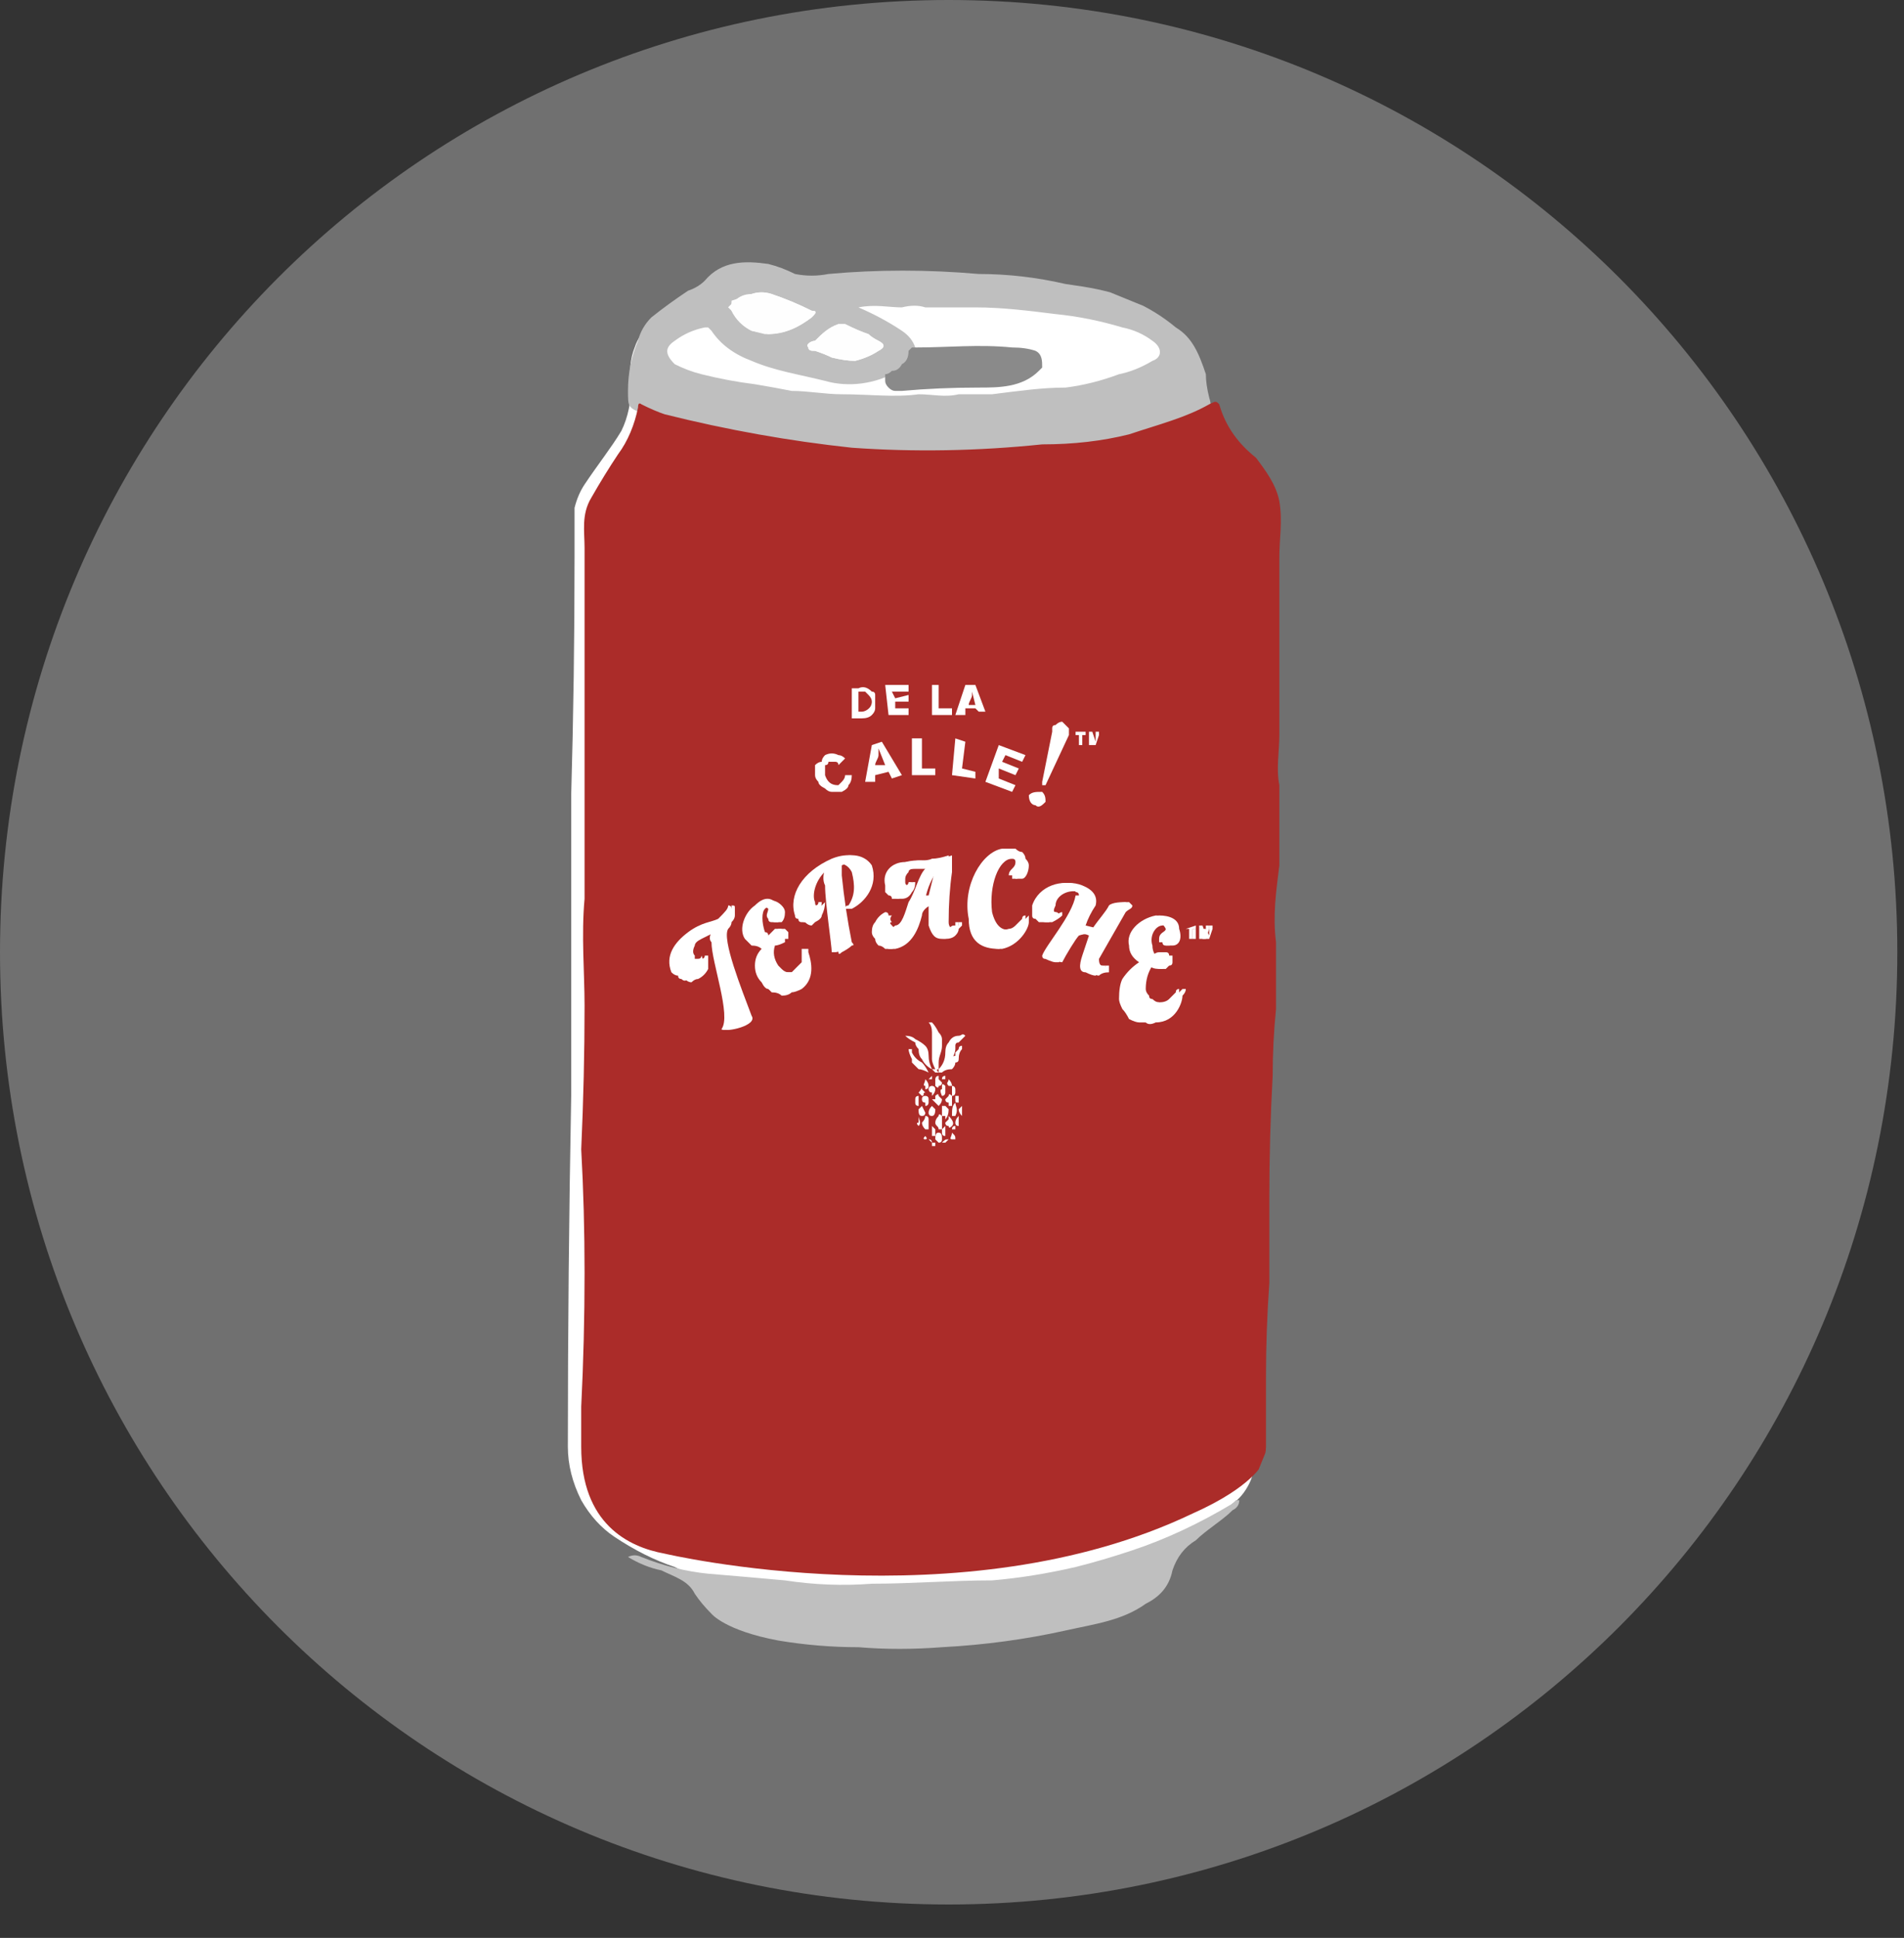 <svg version="1.2" xmlns="http://www.w3.org/2000/svg" viewBox="0 0 57 58" width="57" height="58">
	<rect x="0" y="0" width="57" height="58" fill="#333333" stroke="none"/>
	<title>Ellipse 11-svg</title>
	<defs>
		<clipPath clipPathUnits="userSpaceOnUse" id="cp1">
			<path d="m21.58 4l27.78 11.32l-15.58 38.23l-27.78-11.32z" />
		</clipPath>
	</defs>
	<style>
		.s0 { opacity: .3;fill: #ffffff } 
		.s1 { fill: #ffffff } 
		.s2 { mix-blend-mode: multiply;fill: #bfbfbf } 
		.s3 { fill: #fefefe } 
		.s4 { mix-blend-mode: multiply;fill: #8a8a8a } 
		.s5 { mix-blend-mode: multiply;fill: #ab2c29 } 
		.s6 { mix-blend-mode: multiply;fill: #ffffff } 
	</style>
	<path id="Layer" class="s0" d="m28.4 57c-15.7 0-28.4-12.7-28.4-28.5c0-15.8 12.7-28.5 28.4-28.5c15.7 0 28.4 12.7 28.4 28.5c0 15.8-12.7 28.5-28.4 28.5z" />
	<g id="Clip-Path" clip-path="url(#cp1)">
		<g id="Layer">
			<path id="Layer" class="s1" d="m33.9 9.2q0.7 0.2 1.3 0.7c0.4 0.4 0.7 0.9 0.8 1.4c0.1 1 0.6 1.7 1.2 2.4q0.4 0.5 0.7 1c0.3 0.4 0.3 1 0.3 1.5q-0.1 2.6-0.1 5.2c-0.1 1.5 0 3.1-0.1 4.6c-0.1 1.5 0 2.9-0.1 4.3c-0.2 3.2-0.2 6.3-0.3 9.5q0 1.9-0.1 3.8q0.1 0.4-0.1 0.8q-0.2 0.4-0.5 0.6q-0.4 0.4-0.9 0.6c-0.4 0.3-0.7 0.7-0.9 1.2c-0.2 0.6-0.6 0.9-1.2 1.2q-1 0.4-2.1 0.6c-2.7 0.6-5.4 0.6-8.1 0.3q-0.9-0.1-1.7-0.4c-0.4-0.2-0.8-0.5-1-0.9c-0.1-0.3-0.4-0.5-0.8-0.7q-0.9-0.3-1.8-0.9q-0.6-0.4-1-1.1q-0.2-0.4-0.3-0.8q-0.1-0.4-0.1-0.8q0-5.2 0.1-10.5q0-4.5 0-9q0.1-3.5 0.1-7.1q0-0.7 0-1.5q0.1-0.4 0.3-0.7c0.4-0.6 0.8-1.1 1.1-1.6c0.2-0.4 0.3-0.9 0.3-1.4q-0.1-0.6 0.1-1.1c0.2-0.6 0.7-0.9 1.2-1.3q0.5-0.4 1.1-0.8c0.5-0.4 1.1-0.4 1.7-0.3c0.3 0.1 0.6 0.3 1 0.3q0.5 0.1 1.1 0q3.2-0.2 6.3 0.2q0.9 0.2 1.8 0.4q0.4 0.1 0.7 0.3z" />
			<g id="Layer">
				<path id="Layer" class="s2" d="m21.3 48.3q-0.3-0.3-0.5-0.6c-0.2-0.4-0.6-0.5-1-0.7q-0.5-0.1-1-0.4q0.2-0.1 0.4 0q1 0.4 2 0.5q1.2 0.1 2.3 0.2q1.3 0.2 2.6 0.1c1.2 0 2.4-0.1 3.6-0.1q1.2-0.1 2.5-0.4q0.8-0.2 1.7-0.5q1.5-0.5 3-1.4q0 0 0.1-0.1q0 0 0.1 0q0 0 0 0q0 0.2-0.2 0.3c-0.3 0.3-0.8 0.6-1.1 0.9q-0.5 0.3-0.7 0.9c-0.1 0.5-0.4 0.8-0.8 1c-0.7 0.5-1.5 0.6-2.4 0.8q-1.8 0.4-3.7 0.5q-1.3 0.1-2.5 0q-1.2 0-2.4-0.2c-1.6-0.3-2-0.8-2-0.8z" />
			</g>
			<g id="Layer">
				<path id="Layer" fill-rule="evenodd" class="s2" d="m33.9 9q0.7 0.3 1.3 0.8c0.5 0.3 0.7 0.8 0.9 1.4q0 0.3 0.1 0.7q0.1 0.3 0 0.6c0 0.1-0.2 0.1-0.4 0.2q-0.7 0.3-1.5 0.5q-1.1 0.3-2.3 0.4q-0.7 0-1.4 0c-0.7 0.1-1.4 0.1-2.1 0.1q-1.1 0-2.2-0.1c-0.6-0.1-1.2-0.1-1.8-0.2q-1.5-0.2-3-0.5q-1-0.1-2-0.4c-0.1-0.1-0.1-0.1-0.2-0.1c-0.5-0.2-0.5-0.2-0.5-0.7q0-0.8 0.3-1.5q0.1-0.4 0.4-0.7q0.5-0.4 1.1-0.8q0.3-0.1 0.5-0.3c0.5-0.6 1.2-0.6 1.9-0.5q0.4 0.1 0.8 0.3q0.5 0.1 1 0q2.2-0.2 4.5 0q1.3 0 2.6 0.3c0.7 0.1 1.4 0.2 2 0.5zm-8.2 0.2q0.7 0.3 1.3 0.7q0.3 0.2 0.4 0.5q0.1 0.4-0.5 0.7c-0.7 0.4-1.5 0.5-2.2 0.3c-0.8-0.2-1.5-0.3-2.2-0.6q-0.8-0.3-1.2-0.9q-0.1-0.1-0.1-0.1q-0.1 0-0.1 0q-0.5 0.1-0.9 0.4c-0.3 0.2-0.3 0.4 0 0.7q0.4 0.2 0.8 0.3q0.8 0.2 1.6 0.3q0.6 0.1 1.1 0.2c0.5 0 1 0.1 1.5 0.1c0.8 0 1.6 0.1 2.3 0c0.4 0 0.8 0.1 1.2 0q0.5 0 1 0c0.8-0.1 1.5-0.2 2.2-0.2q0.8-0.1 1.6-0.4q0.5-0.1 1-0.4c0.3-0.1 0.3-0.4 0-0.6q-0.4-0.3-0.9-0.4q-1-0.3-2-0.4c-0.8-0.1-1.6-0.2-2.4-0.2q-0.8 0-1.5 0q-0.3-0.1-0.7 0c-0.4 0-0.8-0.1-1.3 0zm-3.2 0.7l0.5 0.1c0.5 0 0.9-0.2 1.3-0.5c0.1-0.1 0.2-0.2 0-0.2q-0.6-0.3-1.2-0.5q-0.3-0.1-0.6 0q-0.3 0-0.5 0.2q-0.1 0-0.1 0.1q0 0 0 0q-0.1 0.1-0.1 0.1q0.1 0 0.1 0.1q0.2 0.4 0.6 0.6zm1.9 0.6q0.3 0.1 0.5 0.2q0.4 0.1 0.7 0.1q0.4-0.1 0.7-0.3c0.2-0.1 0.2-0.2 0-0.3q-0.2-0.1-0.3-0.2q-0.3-0.1-0.7-0.3q0 0-0.1 0q0 0-0.1 0c-0.3 0.1-0.5 0.3-0.7 0.5c-0.1 0-0.3 0.1-0.2 0.2c0 0.1 0.1 0.1 0.2 0.1z" />
			</g>
			<path id="Layer" class="s3" d="m22.5 9.9q-0.4-0.2-0.6-0.6q-0.1-0.1-0.1-0.1q0 0 0.1-0.1q0 0 0 0q0-0.1 0-0.1q0.3-0.1 0.6-0.2q0.3-0.1 0.6 0q0.6 0.2 1.2 0.5c0.2 0 0.1 0.1 0 0.2c-0.4 0.3-0.8 0.5-1.4 0.5z" />
			<path id="Layer" class="s3" d="m24.4 10.5c-0.1 0-0.2 0-0.2-0.1c-0.1-0.1 0.1-0.2 0.2-0.2c0.2-0.2 0.4-0.4 0.7-0.5q0.1 0 0.1 0q0.1 0 0.1 0q0.4 0.2 0.7 0.3q0.1 0.1 0.3 0.2c0.2 0.1 0.2 0.2 0 0.3q-0.3 0.2-0.7 0.3q-0.3 0-0.7-0.1q-0.2-0.1-0.5-0.2z" />
			<g id="Layer">
				<path id="Layer" class="s4" d="m31.1 11.1c-0.5 0.5-1.2 0.5-1.8 0.5q-1.2 0-2.3 0.1q-0.1 0-0.2 0q-0.1 0-0.2-0.1q-0.1-0.1-0.1-0.2q0-0.1 0-0.2q0.1 0 0.2-0.1q0.2 0 0.3-0.2q0.2-0.1 0.2-0.4q0 0 0.1-0.1q0 0 0.1 0c1 0 1.9-0.1 2.9 0q0.4 0 0.7 0.1c0.2 0.1 0.2 0.3 0.2 0.5z" />
			</g>
			<g id="Layer">
				<g id="Layer">
					<path id="Layer" class="s5" d="m17.4 43.3q0-0.6 0-1.2q0.1-2 0.1-4q0-1.9-0.1-3.7q0.1-2.2 0.1-4.3c0-1-0.1-2.1 0-3.2q0-1.5 0-3q0-1.4 0-2.8q0-2.4 0-4.7c0-0.5-0.1-1 0.2-1.5q0.4-0.7 0.8-1.3c0.3-0.4 0.5-0.9 0.6-1.4c0-0.2 0.1-0.1 0.1-0.1q0.4 0.2 0.7 0.3q2.8 0.7 5.6 1q2.8 0.2 5.7-0.1q1.4 0 2.6-0.3c0.9-0.3 1.7-0.5 2.4-0.9c0.2-0.1 0.2-0.1 0.3 0c0.2 0.7 0.6 1.2 1.1 1.6c0.3 0.4 0.6 0.8 0.7 1.3c0.1 0.6 0 1.1 0 1.7q0 1.3 0 2.7q0 1.3 0 2.6c0 0.5-0.1 1 0 1.5c0 0.8 0 1.6 0 2.4c-0.1 0.8-0.2 1.5-0.1 2.3q0 1 0 2q-0.1 1-0.1 2q-0.1 1.8-0.1 3.7q0 1.2 0 2.5q-0.1 1.4-0.1 2.8c0 0.7 0 1.4 0 2.1q0 0.2-0.1 0.5c0 0-0.3 0.7-2.1 1.5c-6.9 3.3-15.8 1.2-15.8 1.2c-1.1-0.2-2.5-0.9-2.5-3.2z" />
				</g>
			</g>
			<path id="Layer" fill-rule="evenodd" class="s1" d="m25.5 20.6h0.2q0.2-0.1 0.4 0.1q0.1 0 0.1 0.1q0 0.1 0 0.2q0 0.1 0 0.2q0 0.1-0.1 0.2q-0.1 0.1-0.3 0.1h-0.3zm0.2 0.1v0.6h0.1c0.1 0 0.3-0.1 0.3-0.3q0-0.1-0.1-0.2q0 0-0.1-0.1q-0.1 0-0.1 0z" />
			<path id="Layer" class="s1" d="m26.5 20.5h0.7v0.2h-0.5l0.1 0.2l0.4-0.1v0.2h-0.4v0.2h0.4v0.2h-0.6z" />
			<path id="Layer" class="s1" d="m27.9 20.5h0.2v0.7h0.4v0.2h-0.6z" />
			<path id="Layer" fill-rule="evenodd" class="s1" d="m29.2 20.5l0.3 0.8h-0.2l-0.1-0.1h-0.3v0.2h-0.3l0.3-0.9zm-0.1 0.2q0 0 0 0.1c0 0.1-0.1 0.2-0.1 0.3h0.2z" />
			<path id="Layer" class="s1" d="m30.8 23.8c0.1-0.1 0.2-0.1 0.4-0.1c0.1 0.1 0.1 0.2 0.1 0.3c-0.1 0.1-0.2 0.2-0.3 0.1c-0.1 0-0.2-0.1-0.2-0.3z" />
			<path id="Layer" class="s1" d="m32 22l-0.7 1.5q-0.1 0-0.1 0q0 0 0 0q0 0 0 0q0 0 0-0.1l0.3-1.5q0 0 0 0q0-0.1 0-0.1q0-0.1 0.1-0.1q0.1-0.1 0.2-0.1q0.1 0.1 0.2 0.2q0 0.1 0 0.2q0 0 0 0z" />
			<path id="Layer" class="s1" d="m25.5 23.2q0 0.2-0.1 0.3q0 0.1-0.2 0.2q-0.1 0-0.3 0q-0.1 0-0.2-0.1q-0.2-0.1-0.2-0.2q-0.1-0.1-0.1-0.2q0-0.1 0-0.3q0.1-0.1 0.2-0.1q0-0.1 0.1-0.2q0.2-0.1 0.4 0q0.1 0 0.2 0.1l-0.2 0.2q0-0.1-0.1-0.1q-0.1 0-0.2 0q0 0.1-0.1 0.1q0 0.1 0 0.1q0 0.1 0 0.1q0 0.1 0 0.1c0.1 0.3 0.3 0.3 0.4 0.3q0.1-0.1 0.1-0.1q0.1-0.1 0.1-0.2z" />
			<path id="Layer" fill-rule="evenodd" class="s1" d="m26.4 22.2l0.6 1l-0.3 0.1l-0.1-0.2l-0.4 0.1v0.2h-0.3l0.2-1.1zm-0.1 0.2q0 0.1 0 0.2c0 0.1-0.1 0.2-0.1 0.3h0.3z" />
			<path id="Layer" class="s1" d="m27.3 22.1h0.3v0.9h0.4v0.2h-0.7z" />
			<path id="Layer" class="s1" d="m28.6 22.1l0.3 0.1l-0.1 0.8l0.4 0.1v0.2l-0.7-0.1z" />
			<path id="Layer" class="s1" d="m29.9 22.3l0.8 0.3l-0.1 0.2l-0.5-0.2l-0.1 0.2l0.5 0.2l-0.1 0.2l-0.5-0.2v0.3l0.5 0.2l-0.1 0.2l-0.8-0.3z" />
			<path id="Layer" class="s1" d="m32.5 21.9v0.1h-0.1v0.3h-0.1v-0.3h-0.1v-0.1z" />
			<path id="Layer" class="s1" d="m32.8 21.9h0.1v0.3v0.1v-0.3q0 0 0 0q0 0 0 0l-0.1 0.3h-0.1v-0.3q0 0 0 0q0 0 0 0v0.3h-0.1v-0.4h0.1l0.1 0.3z" />
			<path id="Layer" class="s1" d="m23.8 29q0.1-0.1 0.2-0.2q0-0.1 0-0.3q0-0.1 0-0.1q0 0 0 0q0.1 0 0.1 0q0 0 0 0q0 0 0 0q0 0.1 0 0.1c0.1 0.3 0.2 0.8-0.3 1.1q-0.1 0.1-0.2 0.1q-0.2 0.1-0.3 0q-0.2 0-0.3-0.1q-0.1 0-0.2-0.2q-0.2-0.2-0.2-0.5q0-0.3 0.2-0.5q-0.1-0.1-0.3-0.1q-0.1-0.1-0.2-0.2c-0.2-0.3 0-0.8 0.3-1q0.4-0.4 0.7 0q0.1 0.1 0.1 0.2q0 0.2-0.1 0.3q-0.1 0-0.1 0q0 0-0.1 0q0 0 0 0q-0.1 0-0.1-0.1c-0.1-0.1 0-0.2 0-0.3q-0.1-0.1-0.2 0c-0.2 0.1-0.1 0.4 0 0.6q0 0.1 0.1 0.1q0.1 0.1 0.1 0.1q0.1-0.1 0.2-0.2q0 0 0 0q0.1 0 0.1 0q0.1 0 0.1 0q0 0 0 0.1q0.1 0 0.1 0q0 0.1 0 0.1q0 0.1-0.1 0.1q0 0.1 0 0.1q-0.2 0.1-0.3 0.1q-0.1 0.3 0.1 0.6q0 0.1 0.1 0.1q0.1 0.1 0.2 0.1q0.1 0 0.2 0q0 0 0.1-0.1z" />
			<path id="Layer" class="s1" d="m25.3 27.2q0-0.1 0.1-0.1c0.2-0.3 0.2-0.6 0.1-1c-0.1-0.2-0.3-0.3-0.4-0.2q0 0.1 0 0.3q0.1 1 0.3 2q0.1 0.1 0 0.1c-0.1 0.1-0.3 0.2-0.4 0.2q0 0-0.1 0c0-0.2-0.2-1.5-0.2-2q-0.1-0.2 0-0.5c-0.4 0.3-0.6 0.8-0.5 1q0.1 0.2 0.2 0.1q0.1 0 0.1-0.1q0.1 0 0.1 0q0 0.2-0.1 0.4q0 0.1-0.2 0.2q-0.1 0-0.2 0q0 0-0.1 0q-0.1 0-0.1-0.1q-0.1 0-0.1-0.1c-0.2-0.6 0.2-1.3 1.1-1.7c0.5-0.2 0.9-0.1 1.1 0.2c0.2 0.6-0.2 1.1-0.6 1.3q0 0 0 0q-0.1 0-0.1 0z" />
			<path id="Layer" fill-rule="evenodd" class="s1" d="m28.6 27.7q0-0.1 0-0.1q0 0 0 0q0 0 0.1 0q0 0 0 0q0 0.1 0 0.1q0 0-0.1 0.1q0 0.1-0.1 0.2q-0.1 0.1-0.3 0.1c-0.2 0-0.3-0.1-0.4-0.4q0-0.3 0-0.6q-0.1 0-0.2 0.1q-0.1 0-0.1 0.2c-0.2 0.4-0.3 0.9-0.8 1q-0.1 0-0.2 0q-0.1-0.1-0.2-0.1q-0.1-0.1-0.1-0.2q-0.1-0.1-0.1-0.2q0-0.2 0.1-0.3q0.1-0.2 0.3-0.3q0 0 0 0q0.1 0 0.1 0.1q0 0 0 0q0 0 0 0c0 0-0.1 0.1-0.1 0.2q0 0 0.1 0.1q0 0 0 0q0 0 0.1 0q0 0.1 0.1 0c0.2 0 0.3-0.4 0.4-0.7c0.2-0.3 0.3-0.8 0.5-1q-0.2 0-0.4 0q-0.2 0-0.3 0.1q0 0.1 0 0.2q0 0.1 0 0.1q0 0 0 0q0 0.1 0.1 0.1q0 0 0 0c0.1 0 0.1-0.1 0.1-0.1q0 0 0 0q0 0 0.1 0q0 0 0 0q0 0 0 0q0 0.2-0.1 0.3q-0.1 0.1-0.3 0.2q-0.1 0-0.2 0q0-0.1-0.1-0.1q-0.1-0.1-0.1-0.1q0-0.1 0-0.2c-0.1-0.4 0.2-0.7 0.6-0.7c0.4-0.1 0.6 0 0.8-0.1q0.2 0 0.5-0.1q0 0 0 0q0 0 0 0q0 0 0 0q0 0.1 0 0.1c0 0 0 0.1-0.1 0.4q0 0.7 0 1.5q0 0.2 0.1 0.2c0.1-0.1 0.1-0.1 0.2-0.1zm-0.8-0.9q0.1-0.4 0.2-0.8q-0.3 0.4-0.4 0.8z" />
			<path id="Layer" class="s1" d="m30.7 25.9c0 0.2-0.1 0.4-0.3 0.4q0 0 0 0q-0.1 0-0.1 0q0 0 0-0.1q-0.1 0-0.1 0c0-0.2 0.2-0.2 0.2-0.4q0-0.1-0.1-0.1q0 0 0 0q0 0-0.1 0q0-0.1 0 0c-0.4 0-0.7 0.8-0.6 1.6c0 0.4 0.3 0.6 0.6 0.5q0.1 0 0.2-0.1q0.1-0.1 0.2-0.2q0-0.1 0.1-0.1q0 0 0 0q0 0 0 0q0 0 0 0q0 0 0 0q0 0.1 0 0.2c0 0.2-0.3 0.7-0.8 0.8c-0.5 0-0.9-0.2-0.9-0.9c-0.2-1 0.4-2 1-2.1q0.2 0 0.3 0q0.1 0 0.2 0.1q0 0.1 0.1 0.2q0.1 0.1 0.1 0.2z" />
			<path id="Layer" class="s1" d="m32.9 28.9q0 0.1 0.1 0c0.1 0 0.1 0 0.1 0q0 0 0 0q0 0 0 0.1q0 0-0.1 0.1q-0.1 0-0.2 0.1q-0.1 0-0.3-0.1c-0.2 0-0.2-0.2-0.1-0.5q0.1-0.3 0.2-0.6q-0.2-0.1-0.4 0c-0.1 0.1-0.4 0.6-0.5 0.8q0 0-0.1 0c-0.1 0-0.3-0.1-0.3-0.1q-0.1 0-0.1-0.1c0.1-0.3 0.9-1.2 1-1.8q0.1 0 0.1 0q0-0.1-0.1-0.1q0 0 0 0q0-0.1-0.1-0.1c-0.2 0-0.6 0.2-0.7 0.5q0 0.2 0.1 0.2c0.1 0 0.1 0 0.1 0q0.1 0 0.1 0.1q-0.1 0.1-0.3 0.2q-0.1 0-0.3 0q0 0-0.1-0.1q-0.1 0-0.1-0.1q0-0.1 0-0.2q0 0 0-0.1c0.2-0.6 0.9-0.8 1.4-0.6q0.5 0.1 0.3 0.6q-0.1 0.3-0.3 0.6l0.4 0.1c0.2-0.3 0.4-0.5 0.5-0.7c0.1-0.1 0.4-0.1 0.5-0.1q0.1 0.1 0.1 0.1c0 0.1-0.1 0.1-0.2 0.2q-0.5 0.7-0.8 1.4q0 0.2 0.1 0.2z" />
			<path id="Layer" class="s1" d="m34.7 30q0.2 0 0.3-0.1q0.1-0.1 0.2-0.2q0-0.1 0.1-0.1q0 0 0 0q0 0 0 0q0 0 0 0q0 0 0 0q0 0.1 0 0.2c0 0.2-0.2 0.7-0.8 0.8q-0.2 0-0.4 0q-0.1 0-0.3-0.1q-0.1-0.2-0.2-0.3q-0.1-0.2-0.1-0.3q0-0.4 0.1-0.6q0.2-0.3 0.5-0.5q-0.3-0.2-0.3-0.5c-0.1-0.4 0.3-0.8 0.8-0.9c0.3 0 0.6 0.1 0.6 0.4c0 0.3-0.1 0.5-0.2 0.5q-0.1 0-0.1 0q-0.1 0-0.1-0.1q0 0-0.1 0q0-0.1 0-0.1c0-0.2 0.2-0.2 0.2-0.3q-0.1-0.2-0.2-0.1c-0.2 0-0.4 0.3-0.3 0.6c0 0.2 0.1 0.3 0.1 0.3q0.1-0.1 0.2-0.1q0.1 0 0.1 0q0.1 0 0.1 0q0 0.1 0.1 0.1q0 0 0 0.1q0 0 0 0.1q0 0.1-0.1 0.1q0 0-0.1 0.1q0 0-0.1 0q-0.2 0-0.3-0.1q-0.2 0.3-0.2 0.7q0 0.1 0 0.2q0.1 0.1 0.2 0.1q0 0.1 0.1 0.1q0.1 0 0.2 0z" />
			<path id="Layer" class="s1" d="m21.9 27.4q0 0.1-0.1 0.2q-0.1 0.1-0.2 0.2c-0.1 0.3 0.5 1.8 0.8 2.6c0.1 0.3-0.8 0.5-0.8 0.4c0.3-0.4-0.3-2-0.3-2.6q-0.1-0.1 0-0.3q-0.2 0.1-0.4 0.2q-0.2 0.1-0.3 0.2q0 0.2 0 0.3q0.1 0 0.1 0.1q0 0 0 0q0.1 0 0.1 0q0.1 0 0.1 0c0.1 0 0.1-0.1 0.1-0.1q0 0 0 0q0 0 0 0q0 0 0 0q0 0 0 0q0.1 0.2 0 0.4q0 0.2-0.2 0.3q-0.1 0-0.2 0q-0.1 0.1-0.2 0q-0.1 0-0.1-0.1q-0.1 0-0.2-0.1c-0.2-0.5 0.1-0.9 0.5-1.2c0.4-0.3 0.7-0.3 0.9-0.4c0.2-0.2 0.3-0.3 0.3-0.4q0.1 0 0.1 0.1q0 0.1 0 0.2z" />
			<path id="Layer" class="s1" d="m35.8 27.7v0.1h-0.1v0.3h-0.1v-0.3h-0.1z" />
			<path id="Layer" class="s1" d="m36.1 27.7h0.1v0.4v-0.2q0-0.1 0-0.1l-0.1 0.3h-0.1l-0.1-0.3q0 0 0 0l0.1 0.1v0.2h-0.1v-0.4h0.1l0.1 0.3z" />
			<path id="Layer" class="s1" d="m27.8 30.6q0 0 0.1 0q0 0 0 0q0.1 0.1 0.2 0.3q0.1 0.1 0.1 0.2q0 0.1 0 0.2c0 0.2-0.1 0.3-0.1 0.5q0 0.1 0 0.2q-0.1 0 0 0.1q0 0 0-0.1q0.2-0.2 0.2-0.5q0-0.2 0.1-0.3q0.1-0.2 0.3-0.2c0.1 0 0.1-0.1 0.2 0q-0.1 0.1-0.2 0.2q-0.1 0-0.1 0.1q0 0 0 0.1q0 0.1-0.1 0.3q0 0 0 0c0 0 0-0.1 0.1-0.1q0-0.1 0-0.1q0.1-0.1 0.1-0.1q0-0.1 0.1-0.1c0 0 0 0.1 0 0.1q-0.1 0.1-0.1 0.3q0 0.1-0.1 0.1q0 0.1-0.1 0.2q-0.2 0-0.3 0.1q-0.1 0-0.2 0q0 0-0.1-0.1q-0.2-0.1-0.3-0.3q-0.1-0.1-0.1-0.3q-0.1-0.1-0.1-0.2q-0.2-0.1-0.3-0.2q0.2 0 0.3 0.1q0.2 0.1 0.3 0.2q0.1 0.1 0.1 0.3q0 0.2 0.1 0.4q0 0 0.1 0q0 0 0 0q-0.1-0.2-0.1-0.3q0-0.2 0-0.4q0-0.2 0-0.4q0-0.2-0.1-0.3z" />
			<path id="Layer" class="s1" d="m27.2 31.4q0.1 0 0.1 0q0 0.1 0 0.1q0.1 0.2 0.3 0.3q0.1 0.1 0.2 0.3q-0.2-0.1-0.3-0.1q-0.1-0.1-0.2-0.2q0 0 0-0.1q-0.1-0.2-0.1-0.3z" />
			<path id="Layer" class="s1" d="m28.2 33.6q0 0.1 0 0.2q-0.1 0-0.1 0c0-0.1-0.1-0.1-0.1-0.2q0 0 0 0q0 0 0 0q0-0.1 0.1-0.2q0-0.1 0.1 0q0 0.1 0 0.2z" />
			<path id="Layer" class="s1" d="m28.2 32.9q0 0.1-0.1 0.2q0 0.1 0 0q-0.1-0.1-0.1-0.1q-0.1-0.1-0.1-0.1q0 0 0.1 0q0-0.1 0-0.1q0.1-0.1 0.1 0c0 0 0.1 0.1 0.1 0.1z" />
			<path id="Layer" class="s1" d="m28.3 33q0 0 0 0.1q0 0 0 0q0.1 0.1 0.1 0.1q0 0.2-0.1 0.3q0 0 0-0.1q-0.1 0-0.1 0q0-0.1 0-0.2q0 0 0-0.1q0 0 0.1 0q0-0.1 0-0.1z" />
			<path id="Layer" class="s1" d="m28 33.2q0 0.2-0.1 0.2q0 0.1 0 0q-0.1 0-0.1-0.1q0-0.1 0.1-0.2q0-0.1 0 0q0.1 0.1 0.1 0.1z" />
			<path id="Layer" class="s1" d="m27.6 33.6q0.1-0.1 0.1-0.2q0.1 0 0.1 0.1q0 0 0 0.1q0 0.1 0 0.2q0 0-0.1 0q-0.1-0.1-0.1-0.2z" />
			<path id="Layer" class="s1" d="m28.4 33.4q0.2 0.2 0.1 0.3q-0.1 0.1-0.1 0q-0.1 0-0.1-0.1q0 0 0.1-0.1q0 0 0-0.1z" />
			<path id="Layer" class="s1" d="m28.2 32.4q0 0.1-0.1 0.1q0 0.1-0.1 0q0 0 0-0.1q0 0 0-0.1c0 0 0-0.1 0.1-0.1c0 0 0 0.1 0 0.1z" />
			<path id="Layer" class="s1" d="m27.8 32.9q0 0.1 0 0.1c0 0 0 0.1-0.1 0.1c0 0 0 0 0-0.1q-0.1 0-0.1-0.1q0-0.1 0.1-0.1q0 0 0 0q0.1 0 0.1 0.1z" />
			<path id="Layer" class="s1" d="m28.5 32.9q0 0.1 0 0.2q-0.1 0-0.1 0q0-0.1 0-0.1q-0.1 0-0.1-0.1q0 0 0.1-0.1q0 0 0 0q0-0.1 0.1 0q0 0 0 0.1z" />
			<path id="Layer" class="s1" d="m28.3 32.6q0 0 0 0.1c0 0 0 0.1-0.1 0.1c0 0-0.1-0.2 0-0.2q0-0.1 0-0.1q0-0.1 0.1 0q0 0 0 0.1z" />
			<path id="Layer" class="s1" d="m28 32.6q0 0.1-0.1 0.2q0 0 0-0.1c-0.1 0-0.1-0.1-0.1-0.1c0-0.1 0.1-0.1 0.1-0.1c0 0 0.1 0 0.1 0.1c0 0 0 0 0 0z" />
			<path id="Layer" class="s1" d="m27.7 33.3q0 0 0 0q0 0.1-0.1 0.1q0 0 0 0c-0.1 0-0.1-0.1-0.1-0.2q0 0 0.1-0.1q0 0 0 0q0 0 0 0q0 0 0 0z" />
			<path id="Layer" class="s1" d="m28.6 33c0 0.1 0.1 0.2 0 0.4q0 0 0 0q0 0-0.1 0c0-0.2 0-0.3 0.1-0.4z" />
			<path id="Layer" class="s1" d="m28.3 33.7q0 0.1 0 0.2q0 0 0 0.1q0 0 0 0q0 0 0 0q-0.1 0-0.1-0.1q0 0 0-0.1q0 0 0.1-0.1z" />
			<path id="Layer" class="s1" d="m28 33.9q0 0.1 0 0.1q-0.1 0-0.1 0q0 0 0-0.1q0-0.1 0-0.1q0-0.1 0-0.1q0 0 0 0q0 0 0 0q0.1 0.1 0.1 0.1q0 0 0 0.1z" />
			<path id="Layer" class="s1" d="m28 34.1c0-0.1 0-0.2 0.1-0.2c0.1 0 0.1 0.1 0.1 0.2q0 0 0 0q0 0.1-0.1 0.1c0 0-0.1-0.1-0.1-0.1z" />
			<path id="Layer" class="s1" d="m28.7 33.4q0 0 0 0.1q0 0.1 0 0.2q0 0.1 0 0q-0.1 0-0.1-0.1q0 0 0 0q0-0.1 0.1-0.2z" />
			<path id="Layer" class="s1" d="m27.5 33.4c0 0.1 0.1 0.2 0 0.3q0 0.1 0 0.1q0 0 0-0.1q-0.1-0.1 0-0.1q0-0.1 0-0.2z" />
			<path id="Layer" class="s1" d="m27.5 32.8q0 0 0 0.1q0 0.1 0 0.1q0 0.1 0 0.1q-0.1 0-0.1-0.1q0 0 0-0.1q0-0.1 0.1-0.1z" />
			<path id="Layer" class="s1" d="m27.7 32.7c-0.1 0 0 0.1-0.1 0.1c0 0-0.1-0.1-0.1-0.1c0.1-0.1 0.1-0.2 0.1-0.1c0 0 0 0 0.1 0.1z" />
			<path id="Layer" class="s1" d="m27.7 32.3q0.1 0.1 0.1 0.2q0 0.1-0.1 0.1q0 0 0-0.1c-0.1 0 0-0.1 0-0.2z" />
			<path id="Layer" class="s1" d="m28.7 32.9c0 0 0 0.1 0 0.1c-0.1 0-0.1 0-0.1-0.1q0 0 0-0.1q0 0 0.1 0q0-0.1 0 0q0 0 0 0.1z" />
			<path id="Layer" class="s1" d="m28.4 32.3q0.1 0.1 0.1 0.2q-0.1 0-0.1 0q0 0 0 0c-0.1-0.1 0-0.1 0-0.2z" />
			<path id="Layer" class="s1" d="m28.6 32.6q0 0 0 0.1c0 0 0 0.1-0.1 0.1c0 0 0-0.1 0-0.2q0 0 0 0c0 0 0-0.1 0-0.1c0.1 0 0.1 0.1 0.1 0.1z" />
			<path id="Layer" class="s1" d="m27.7 34c0 0 0.1 0.1 0 0.1q0 0.1 0 0.1q0 0 0-0.1q-0.1 0 0-0.1q0 0 0 0z" />
			<path id="Layer" class="s1" d="m28.8 33.1q0 0.1 0 0.1q0 0.1 0 0.2q-0.1-0.1-0.1-0.2q0 0 0.1-0.1z" />
			<path id="Layer" class="s1" d="m27.4 33.4q0 0 0-0.1q0-0.1 0-0.2q0 0.1 0 0.2q0 0.1 0 0.1z" />
			<path id="Layer" class="s1" d="m28.5 33.9c0.1 0.1 0.1 0.1 0.1 0.2q0 0-0.1 0q0 0 0 0c-0.1 0 0-0.1 0-0.2z" />
			<path id="Layer" class="s1" d="m27.8 34.1q0.1 0 0.1 0.1q0.1 0 0.1 0q0 0 0 0.1q0 0-0.1 0q0-0.1 0-0.1q-0.1-0.1-0.1-0.1z" />
			<path id="Layer" class="s1" d="m28.4 34.1q0 0-0.1 0.1q0 0 0 0q0 0 0 0q-0.1 0-0.1 0q0 0 0 0c0.1-0.1 0.1-0.1 0.2-0.1z" />
			<path id="Layer" class="s1" d="m28.6 33.7q0 0 0 0.1q0 0 0 0q0 0 0 0q-0.1 0-0.1 0q0-0.1 0.1-0.1z" />
			<path id="Layer" class="s1" d="m27.6 33.9c0 0 0-0.1 0-0.1q0 0 0 0q0 0 0 0q0 0 0 0q0 0 0 0q0 0 0 0q0 0.1 0 0.1z" />
			<path id="Layer" class="s1" d="m27.9 32.2q0 0 0 0.1q0 0 0 0q0 0 0 0q0 0 0 0q0 0 0 0q0 0-0.1 0q0 0 0 0q0.1-0.1 0.1-0.1z" />
			<path id="Layer" class="s1" d="m28.3 32.2q0 0.1 0 0.1q0 0 0 0q-0.1 0-0.1 0q0-0.1 0.1-0.1z" />
			<g id="Layer">
				<g id="Layer">
					<path id="Layer" class="s6" d="m23.9 29q0.1-0.1 0.2-0.2q0-0.1 0-0.3q0-0.1 0-0.1q0.1 0 0.1 0q0 0 0 0q0 0 0 0q0 0 0 0q0 0.1 0 0.1c0.1 0.3 0.2 0.8-0.2 1.1q-0.2 0.1-0.3 0.1q-0.1 0.1-0.3 0.1q-0.1-0.1-0.3-0.1q-0.1-0.1-0.2-0.3q-0.1-0.2-0.2-0.5q0-0.3 0.2-0.5q-0.1 0-0.2-0.1q-0.2-0.1-0.2-0.2c-0.2-0.3-0.1-0.8 0.2-1q0.4-0.3 0.7 0q0.1 0.1 0.1 0.2q0 0.2-0.1 0.3q-0.1 0-0.1 0q0 0-0.1 0q0 0 0 0q-0.1 0-0.1-0.1c-0.1-0.1 0.1-0.2 0-0.3q-0.1-0.1-0.2 0c-0.1 0.1-0.1 0.4 0 0.7q0.1 0 0.1 0.1q0.1 0 0.1 0q0.1-0.1 0.2-0.2q0 0 0 0q0.1 0 0.1 0q0.1 0 0.1 0q0 0 0.1 0.1q0 0 0 0.1q0 0 0 0.1q0 0-0.1 0q0 0.1 0 0.1q-0.2 0.1-0.3 0.1q-0.1 0.3 0.1 0.6q0.1 0.1 0.1 0.1q0.1 0.1 0.2 0.1q0.1 0 0.2 0q0.1 0 0.1-0.1z" />
				</g>
				<g id="Layer">
					<path id="Layer" class="s6" d="m25.4 27.2q0-0.1 0.1-0.1c0.2-0.2 0.3-0.6 0.1-1c-0.1-0.2-0.2-0.3-0.4-0.2q0 0.1 0 0.3q0.1 1 0.3 2q0.1 0.1 0 0.1c-0.1 0.1-0.3 0.2-0.3 0.2q-0.1 0.1-0.1 0c-0.1-0.2-0.3-1.5-0.3-2q-0.1-0.2 0-0.5c-0.4 0.3-0.5 0.8-0.4 1q0 0.2 0.2 0.1q0 0 0.1-0.1q0 0 0 0q0 0.2-0.1 0.4q0 0.1-0.2 0.2q-0.1 0.1-0.1 0.1q-0.1 0-0.2-0.1q-0.1 0-0.1-0.1q-0.1 0-0.1-0.1c-0.2-0.6 0.3-1.3 1.1-1.7c0.5-0.2 0.9-0.1 1.1 0.2c0.2 0.6-0.2 1.1-0.6 1.3q0 0 0 0q0 0-0.1 0z" />
				</g>
				<g id="Layer">
					<path id="Layer" fill-rule="evenodd" class="s6" d="m28.7 27.7q0-0.1 0-0.1q0 0 0 0q0.1 0 0.1 0q0 0 0 0.1q0 0 0 0q0 0-0.1 0.1q0 0.1-0.1 0.2q-0.1 0.1-0.3 0.1c-0.2 0-0.3-0.1-0.4-0.3q0-0.4 0-0.7q-0.1 0-0.2 0.1q-0.1 0.1-0.1 0.2c-0.1 0.4-0.3 0.9-0.8 1q-0.1 0-0.2 0q-0.1-0.1-0.2-0.1q-0.1-0.1-0.1-0.2q-0.1-0.1-0.1-0.2q0-0.2 0.1-0.3q0.1-0.2 0.3-0.2q0 0 0.1 0q0 0 0 0q0 0 0 0q0 0 0 0c0 0-0.1 0.1 0 0.2q-0.1 0 0 0.1q0 0 0 0q0.1 0.1 0.1 0.1q0 0 0.1-0.1c0.2 0 0.3-0.4 0.5-0.7c0.1-0.3 0.2-0.8 0.4-1q-0.2 0-0.4 0q-0.2 0-0.2 0.1q-0.1 0.1-0.1 0.2q0 0.1 0 0.1q0 0 0 0q0 0.1 0.1 0.1q0 0 0 0c0.1 0 0.1-0.1 0.1-0.1q0 0 0.1 0q0 0 0 0q0 0 0 0q0 0 0 0q0 0.2-0.1 0.3q-0.1 0.2-0.3 0.2q-0.1 0-0.1 0q-0.1 0-0.2-0.1q0-0.1-0.1-0.1q0-0.1 0-0.2c-0.1-0.4 0.2-0.7 0.6-0.7c0.4-0.1 0.6 0 0.8 0q0.2-0.1 0.5-0.2q0 0 0 0q0 0 0 0q0 0 0 0.1q0 0 0 0c0 0 0 0.1 0 0.4q-0.1 0.7-0.1 1.5q0 0.2 0.2 0.2c0 0 0-0.1 0.1-0.1zm-0.7-0.9q0-0.4 0.1-0.8q-0.3 0.4-0.4 0.9z" />
				</g>
				<g id="Layer">
					<path id="Layer" class="s6" d="m30.8 25.9c0 0.2-0.1 0.4-0.2 0.4q-0.1 0-0.1 0q-0.1 0-0.1 0q0 0 0-0.1q-0.1 0-0.1 0c0-0.2 0.2-0.2 0.2-0.4q0 0-0.1-0.1q0 0 0 0q0 0-0.1 0q0 0 0 0c-0.4 0-0.7 0.8-0.6 1.6c0.1 0.4 0.3 0.6 0.6 0.5q0.1 0 0.2-0.1q0.1-0.1 0.2-0.2q0.1-0.1 0.1-0.1q0 0 0 0q0 0 0 0q0 0 0 0q0 0 0 0q0 0.1 0 0.2c0 0.2-0.3 0.7-0.8 0.8c-0.5 0-0.8-0.2-0.9-0.9c-0.2-1 0.4-2 1.1-2.1q0.1 0 0.2 0q0.1 0.1 0.2 0.1q0.1 0.1 0.1 0.2q0.1 0.1 0.1 0.2z" />
				</g>
				<g id="Layer">
					<path id="Layer" class="s6" d="m33 28.9q0.1 0.1 0.1 0c0.1 0 0.1 0 0.1 0q0 0 0 0q0 0 0 0.1q0 0 0 0.1q-0.2 0-0.3 0.1q-0.1 0-0.2-0.1c-0.3 0-0.3-0.2-0.2-0.5q0.1-0.3 0.3-0.6q-0.2-0.1-0.5 0c-0.1 0.1-0.4 0.6-0.5 0.8q0 0.1 0 0c-0.1 0-0.3-0.1-0.4-0.1q-0.1 0 0-0.1c0.1-0.3 0.8-1.2 1-1.8q0 0 0 0q0 0 0-0.1q-0.1 0-0.1 0q0 0 0 0c-0.3-0.1-0.7 0.1-0.7 0.4q-0.1 0.2 0 0.2c0.1 0.1 0.1 0 0.2 0q0 0.1 0 0.1q-0.1 0.1-0.3 0.2q-0.1 0-0.2 0q-0.1 0-0.2-0.1q0 0-0.1-0.1q0-0.1 0-0.2q0 0 0-0.1c0.2-0.6 0.9-0.8 1.4-0.6q0.5 0.2 0.4 0.6q-0.2 0.3-0.3 0.6l0.4 0.1c0.1-0.3 0.3-0.5 0.4-0.6c0.1-0.2 0.4-0.2 0.5-0.2q0.1 0.1 0.1 0.1c0 0.1-0.1 0.1-0.2 0.2q-0.4 0.7-0.8 1.4q0 0.2 0.1 0.2z" />
				</g>
				<g id="Layer">
					<path id="Layer" class="s6" d="m34.9 30q0.1 0 0.2-0.1q0.1-0.1 0.2-0.2q0.1-0.1 0.1-0.1q0 0 0 0q0 0 0 0q0 0 0 0q0.1 0 0.1 0q0 0.1-0.1 0.2c0 0.2-0.2 0.8-0.8 0.8q-0.2 0.1-0.3 0q-0.2 0-0.3-0.1q-0.2-0.1-0.3-0.3q0-0.1-0.1-0.3q0-0.3 0.1-0.6q0.2-0.3 0.5-0.5q-0.3-0.2-0.3-0.5c-0.1-0.4 0.3-0.8 0.8-0.9c0.3 0 0.6 0.1 0.6 0.4c0.1 0.3 0 0.5-0.2 0.5q-0.1 0-0.1 0q-0.1 0-0.1 0q0-0.1 0-0.1q-0.1 0-0.1-0.1c0-0.2 0.2-0.2 0.2-0.3q0-0.2-0.2-0.1c-0.2 0-0.4 0.3-0.3 0.6c0 0.2 0.1 0.3 0.1 0.3q0.1-0.1 0.2-0.1q0.1 0 0.1 0q0.1 0 0.1 0.1q0 0 0.1 0q0 0.1 0 0.1q0 0.1 0 0.1q0 0.1-0.1 0.1q0 0-0.1 0.1q0 0-0.1 0q-0.2 0-0.3-0.1q-0.2 0.3-0.2 0.7q0 0.1 0.1 0.2q0 0.1 0.1 0.1q0.1 0.1 0.2 0.1q0.1 0.1 0.2 0z" />
				</g>
				<g id="Layer">
					<path id="Layer" class="s6" d="m22 27.4q0 0.1-0.1 0.2q0 0.1-0.1 0.2c-0.2 0.3 0.4 1.8 0.7 2.6c0.2 0.3-0.8 0.5-0.8 0.4c0.3-0.4-0.3-2-0.3-2.5q-0.1-0.2 0-0.4q-0.2 0.1-0.4 0.2q-0.2 0.1-0.2 0.2q-0.1 0.2 0 0.3q0 0.1 0 0.1q0 0 0.1 0q0 0 0 0q0.1 0 0.1 0c0.1 0 0.1-0.1 0.1-0.1q0 0 0 0q0 0 0 0q0 0 0.1 0q0 0 0 0q0 0.2 0 0.4q-0.1 0.2-0.3 0.3q-0.1 0-0.2 0.1q-0.1 0-0.2-0.1q-0.1 0-0.1-0.1q-0.1 0-0.1-0.1c-0.3-0.5 0-0.9 0.4-1.2c0.4-0.2 0.7-0.3 0.9-0.4c0.3-0.2 0.3-0.3 0.3-0.4c0.1 0 0.1 0 0.1 0.1q0 0.1 0 0.2z" />
				</g>
				<g id="Layer">
					<path id="Layer" class="s6" d="m35.9 27.8h-0.1v0.3h-0.1v-0.3h-0.1z" />
				</g>
				<g id="Layer">
					<path id="Layer" class="s6" d="m36.2 27.7h0.1v0.4v-0.2q0 0 0-0.1l-0.1 0.3h-0.1v-0.3q0 0 0 0v0.1v0.2h-0.1v-0.3h0.1l0.1 0.2z" />
				</g>
			</g>
		</g>
	</g>
</svg>